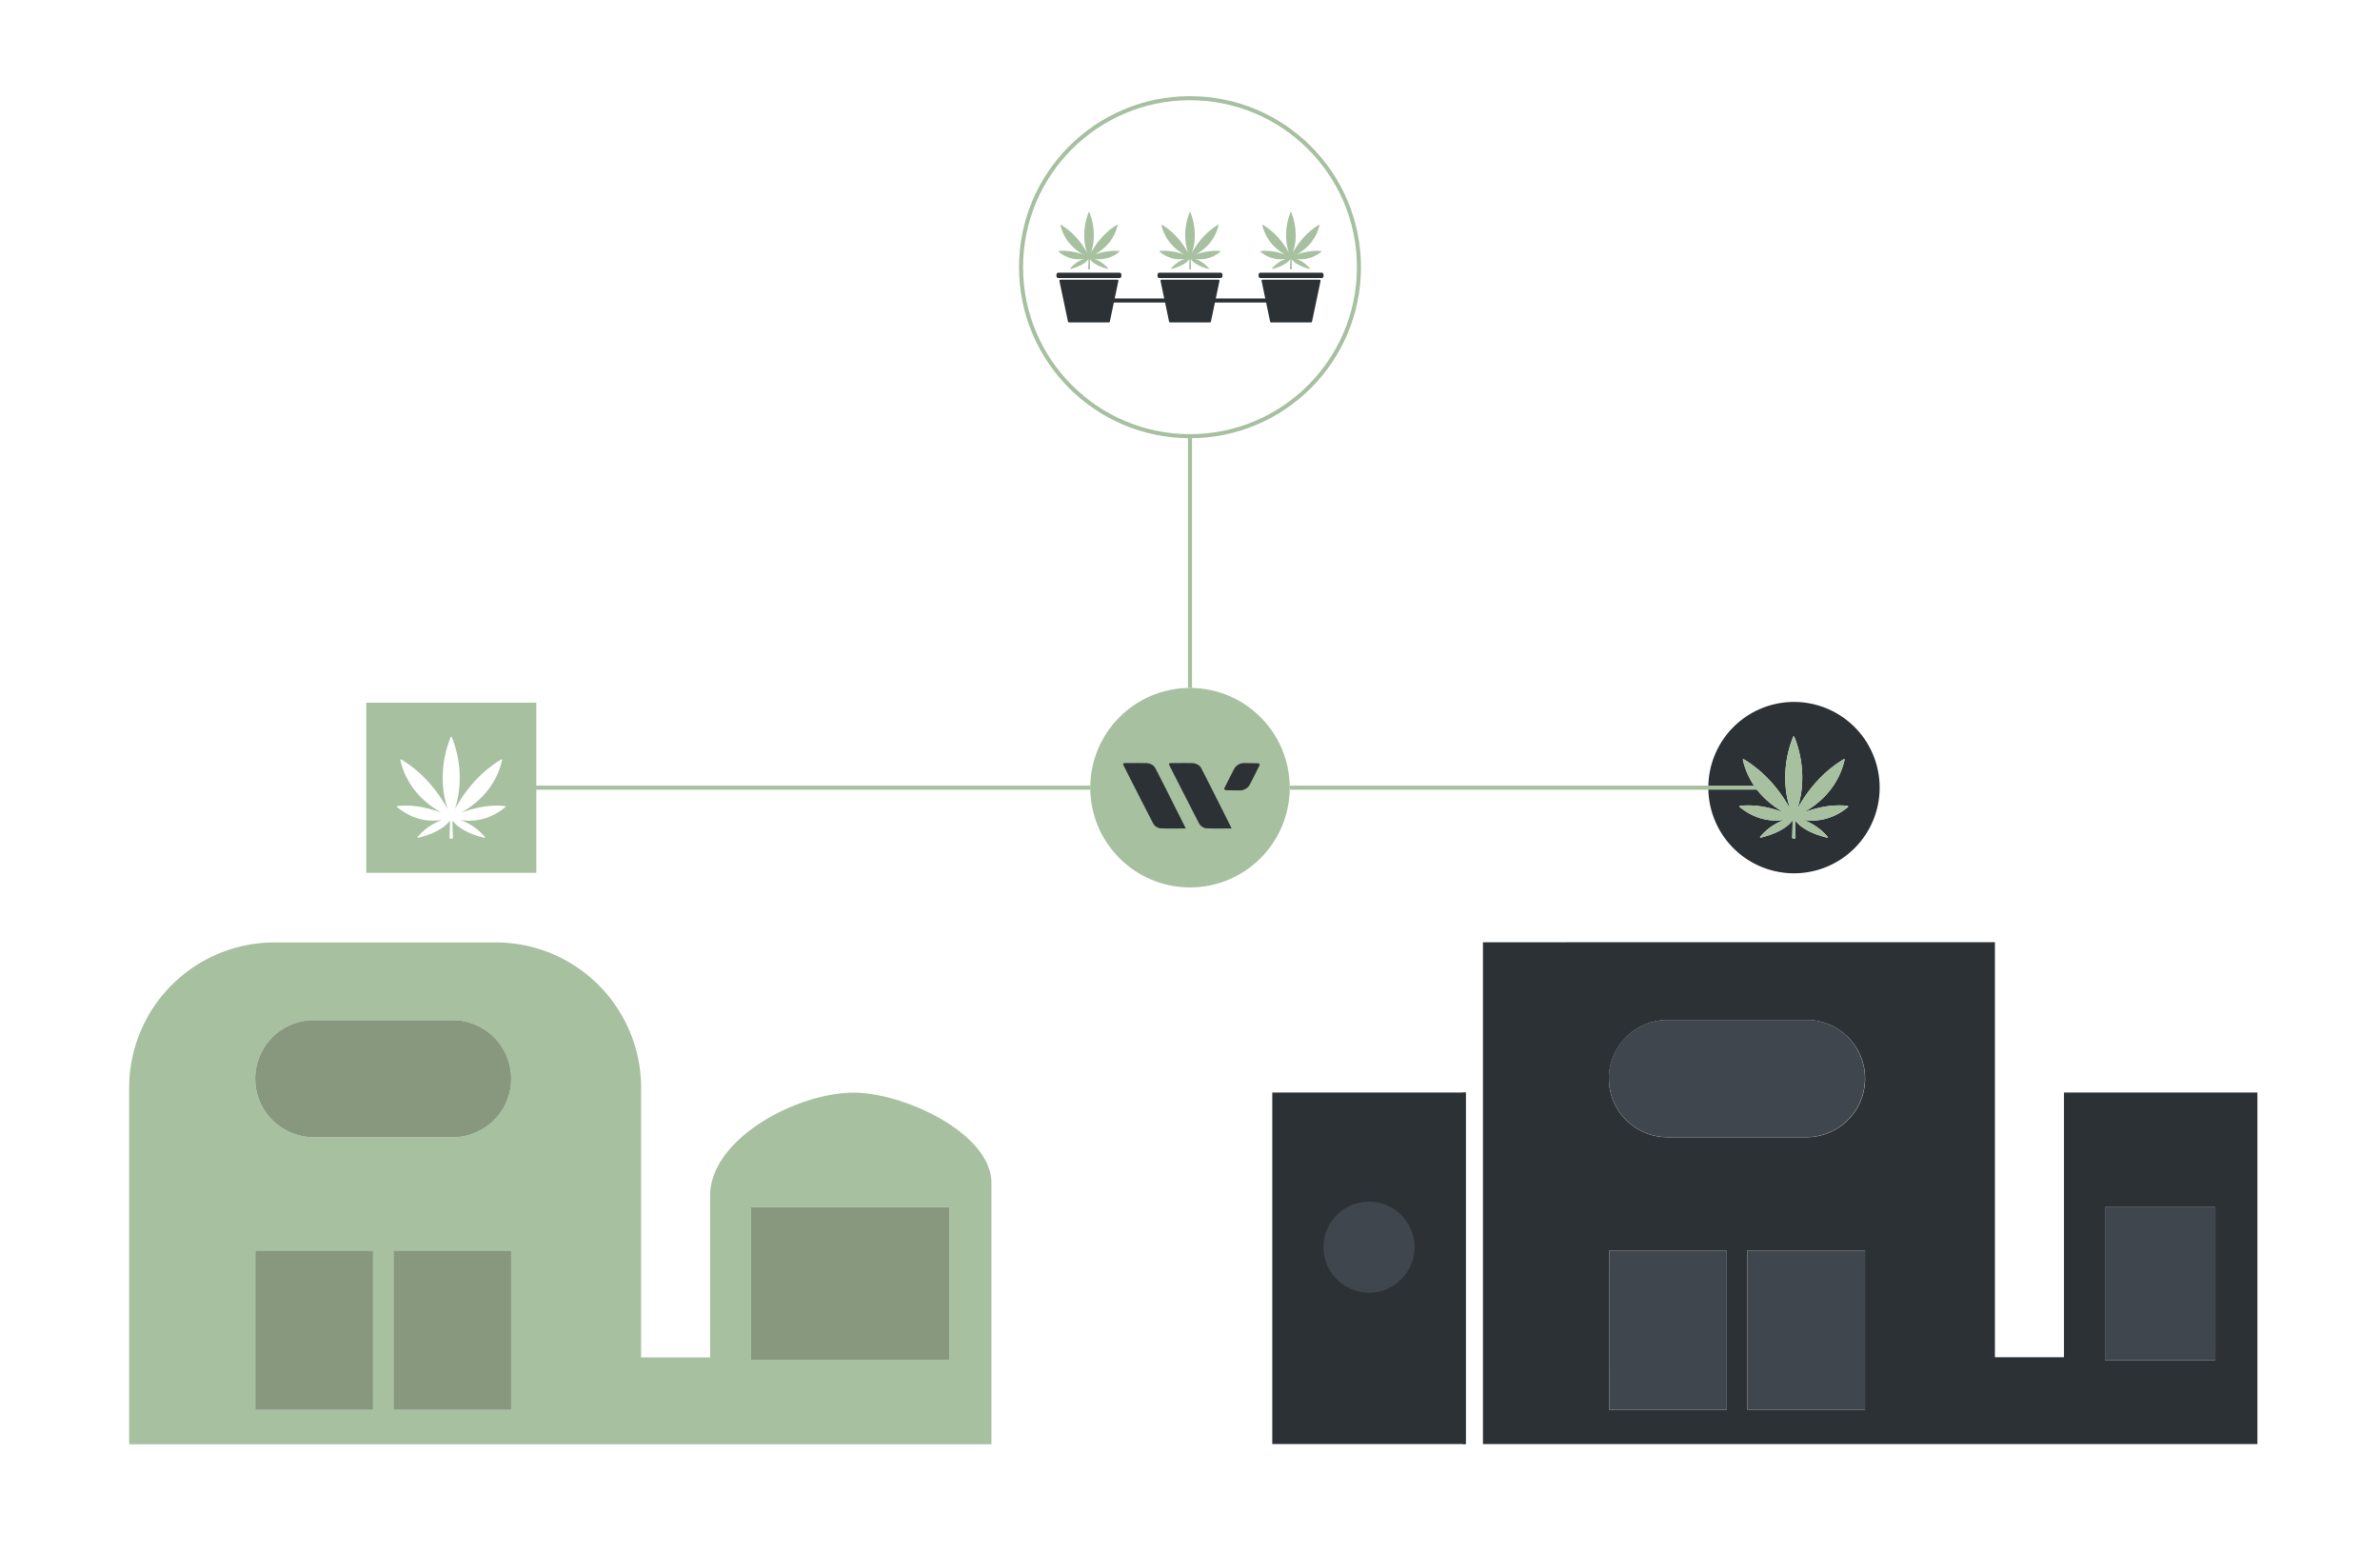 <svg id="Layer_1" data-name="Layer 1" xmlns="http://www.w3.org/2000/svg" viewBox="0 0 1818 1186"><title>about-us-graphic-4</title><circle cx="909" cy="601.57" r="76.17" fill="#a6c0a0"/><path d="M905.7,632.71c-6.36,0-12.41.18-18.37-.08A7.26,7.26,0,0,1,881,629.1c-2.68-5-22.25-43.43-23-45-.16-.3-.12-1.32,1.18-1.32,5.22,0,10.45-.05,15.66,0,3.63,0,6.32,1.35,7.71,3.93,1.94,3.6,23,45.37,23.19,46Z" fill="#2c3136"/><path d="M940.75,632.71c-6.36,0-12.41.18-18.37-.08a7.26,7.26,0,0,1-6.32-3.53c-2.68-5-22.25-43.43-23-45-.16-.3-.12-1.32,1.18-1.32,5.22,0,10.45-.05,15.65,0,3.63,0,6.32,1.35,7.71,3.93,1.94,3.6,23,45.37,23.19,46Z" fill="#2c3136"/><path d="M961.06,583h0c-.75-.13-5.73-.2-10.68-.21a8.56,8.56,0,0,0-7.94,5c-2.43,4.61-4.73,9.3-7.1,13.95a1.13,1.13,0,0,0,1,1.69c.75.13,5.73.2,10.68.21a8.56,8.56,0,0,0,7.94-5c2.43-4.62,4.73-9.3,7.1-14a1.13,1.13,0,0,0-1-1.69Z" fill="#2c3136"/><path d="M916.79,198a24,24,0,0,1-3.84-.31,24.67,24.67,0,0,1,10.53,7.27.24.24,0,0,1,0,.29.25.25,0,0,1-.28.11A31.71,31.71,0,0,1,913,201.08a13.59,13.59,0,0,1-3.35-3.14c0,1.15,0,4.09.09,5.64.06,1.78.06,1.78,0,1.87a.93.93,0,0,1-.68.34,1.11,1.11,0,0,1-.66-.31c-.07-.09-.07-.09,0-2,.05-1.51.14-4.38.09-5.52a13.45,13.45,0,0,1-3.35,3.14,31.64,31.64,0,0,1-10.25,4.26.25.25,0,0,1-.28-.11.24.24,0,0,1,0-.29,24.73,24.73,0,0,1,10.54-7.27,23.64,23.64,0,0,1-19.39-5.52.24.24,0,0,1-.08-.26.25.25,0,0,1,.21-.18,29.15,29.15,0,0,1,3.62-.21,45.09,45.09,0,0,1,15.29,3,40.56,40.56,0,0,1-7.87-5.74,33.13,33.13,0,0,1-9.76-16.89.26.26,0,0,1,.1-.26.24.24,0,0,1,.28,0c11.61,7,17.55,17.07,20,21.42a40.59,40.59,0,0,1-2-9.25,47.08,47.08,0,0,1,3.23-21.8.26.26,0,0,1,.24-.16.25.25,0,0,1,.23.16,47,47,0,0,1,3.23,21.79,40.88,40.88,0,0,1-2,9.25c2.44-4.34,8.38-14.42,20-21.41a.24.24,0,0,1,.28,0,.25.25,0,0,1,.1.26,33.13,33.13,0,0,1-9.76,16.89,40.56,40.56,0,0,1-7.87,5.74,45.1,45.1,0,0,1,15.3-3,29.31,29.31,0,0,1,3.62.21.27.27,0,0,1,.21.18.24.24,0,0,1-.09.26A24.11,24.11,0,0,1,916.79,198Z" fill="#a6c0a0"/><path d="M933.79,209.7v1.2a1.41,1.41,0,0,1-1.41,1.42H885.61a1.41,1.41,0,0,1-1.41-1.42v-1.2a1.4,1.4,0,0,1,1.41-1.41h46.77A1.4,1.4,0,0,1,933.79,209.7Z" fill="#2c3136"/><path d="M931.51,214.59l-6.52,31a.83.83,0,0,1-.81.66H893.82a.83.83,0,0,1-.81-.66l-6.52-31a.83.83,0,0,1,.81-1h43.4A.83.83,0,0,1,931.51,214.59Z" fill="#2c3136"/><path d="M839.72,198a24.2,24.2,0,0,1-3.85-.31,24.73,24.73,0,0,1,10.54,7.27.24.24,0,0,1,0,.29.25.25,0,0,1-.28.11,31.64,31.64,0,0,1-10.25-4.26,13.59,13.59,0,0,1-3.35-3.14c-.05,1.15,0,4.09.09,5.64.06,1.78.06,1.78,0,1.87a1,1,0,0,1-.69.34,1.11,1.11,0,0,1-.66-.31c-.07-.09-.07-.09,0-2,.05-1.51.14-4.38.09-5.52a13.45,13.45,0,0,1-3.35,3.14,31.71,31.71,0,0,1-10.25,4.26.25.25,0,0,1-.28-.11.24.24,0,0,1,0-.29,24.64,24.64,0,0,1,10.54-7.27,23.64,23.64,0,0,1-19.39-5.52.24.24,0,0,1-.09-.26.27.27,0,0,1,.21-.18,29.32,29.32,0,0,1,3.62-.21,45.1,45.1,0,0,1,15.3,3,40.56,40.56,0,0,1-7.87-5.74,33.13,33.13,0,0,1-9.76-16.89.25.25,0,0,1,.1-.26.24.24,0,0,1,.28,0c11.61,7,17.55,17.07,20,21.42a41.06,41.06,0,0,1-2-9.25,47.08,47.08,0,0,1,3.23-21.8.25.25,0,0,1,.23-.16.26.26,0,0,1,.24.16,47.14,47.14,0,0,1,3.23,21.79,40.4,40.4,0,0,1-2,9.25c2.44-4.34,8.38-14.42,20-21.41a.24.24,0,0,1,.28,0,.25.25,0,0,1,.1.26,33.13,33.13,0,0,1-9.76,16.89,40.56,40.56,0,0,1-7.87,5.74,45.09,45.09,0,0,1,15.29-3,29.15,29.15,0,0,1,3.62.21.25.25,0,0,1,.21.18.24.24,0,0,1-.08.26A24.11,24.11,0,0,1,839.72,198Z" fill="#a6c0a0"/><path d="M856.57,209.7v1.2a1.41,1.41,0,0,1-1.41,1.42H808.39A1.41,1.41,0,0,1,807,210.9v-1.2a1.4,1.4,0,0,1,1.41-1.41h46.77A1.4,1.4,0,0,1,856.57,209.7Z" fill="#2c3136"/><path d="M854.29,214.59l-6.52,31a.83.83,0,0,1-.81.66H816.6a.83.83,0,0,1-.81-.66l-6.52-31a.83.83,0,0,1,.81-1h43.4A.83.83,0,0,1,854.29,214.59Z" fill="#2c3136"/><path d="M993.87,198a24,24,0,0,1-3.84-.31,24.73,24.73,0,0,1,10.54,7.27.25.25,0,0,1,0,.29.25.25,0,0,1-.28.11,31.78,31.78,0,0,1-10.25-4.26,13.59,13.59,0,0,1-3.35-3.14c0,1.15.05,4.09.1,5.64.05,1.78.05,1.78,0,1.87a1,1,0,0,1-.69.34,1.11,1.11,0,0,1-.66-.31c-.07-.09-.07-.09,0-2,.05-1.51.15-4.38.09-5.52a13.31,13.31,0,0,1-3.35,3.14,31.64,31.64,0,0,1-10.25,4.26.24.24,0,0,1-.27-.11.25.25,0,0,1,0-.29,24.73,24.73,0,0,1,10.54-7.27,23.64,23.64,0,0,1-19.39-5.52.25.25,0,0,1-.08-.26.26.26,0,0,1,.21-.18,29.23,29.23,0,0,1,3.62-.21,45,45,0,0,1,15.29,3,40.56,40.56,0,0,1-7.87-5.74,33.06,33.06,0,0,1-9.75-16.89.26.26,0,0,1,.09-.26.24.24,0,0,1,.28,0c11.61,7,17.56,17.07,20,21.42a40.59,40.59,0,0,1-2-9.25,47.18,47.18,0,0,1,3.24-21.8.25.25,0,0,1,.47,0,47.15,47.15,0,0,1,3.24,21.79,40.8,40.8,0,0,1-2,9.25c2.44-4.34,8.38-14.42,20-21.41a.24.24,0,0,1,.28,0,.26.26,0,0,1,.09.26,33.06,33.06,0,0,1-9.75,16.89,40.56,40.56,0,0,1-7.87,5.74,45,45,0,0,1,15.29-3,29.32,29.32,0,0,1,3.62.21.26.26,0,0,1,.21.18.25.25,0,0,1-.08.26A24.13,24.13,0,0,1,993.87,198Z" fill="#a6c0a0"/><path d="M1008.73,214.59l-6.52,31a.82.82,0,0,1-.81.66H971a.82.82,0,0,1-.8-.66l-6.52-31a.83.83,0,0,1,.8-1h43.4A.83.83,0,0,1,1008.73,214.59Z" fill="#2c3136"/><path d="M1011,209.7v1.2a1.42,1.42,0,0,1-1.42,1.42H962.83a1.42,1.42,0,0,1-1.42-1.42v-1.2a1.41,1.41,0,0,1,1.42-1.41h46.77A1.41,1.41,0,0,1,1011,209.7Z" fill="#2c3136"/><circle cx="909" cy="204.06" r="129.06" fill="none" stroke="#a6c0a0" stroke-miterlimit="10" stroke-width="3.1"/><line x1="831.78" y1="229.5" x2="974.57" y2="229.5" fill="none" stroke="#2c3136" stroke-miterlimit="10" stroke-width="3.1"/><path d="M279.78,536.67V666.58h129.9V536.67Zm106.29,79.74c-8.39,6.89-17.68,10.37-27.6,10.37a42.57,42.57,0,0,1-6.83-.56,43.86,43.86,0,0,1,18.71,12.92.45.45,0,0,1,0,.53.45.45,0,0,1-.5.19c-7.52-1.88-13.62-4.42-18.2-7.56a24.26,24.26,0,0,1-5.95-5.58c-.09,2,.07,7.27.17,10,.1,3.17.1,3.17,0,3.32a1.65,1.65,0,0,1-1.2.61,2,2,0,0,1-1.18-.56c-.13-.16-.13-.16,0-3.58.1-2.68.26-7.79.17-9.81a24,24,0,0,1-5.95,5.58c-4.56,3.14-10.68,5.68-18.2,7.56a.44.44,0,0,1-.46-.71,44,44,0,0,1,18.73-12.92,42.91,42.91,0,0,1-6.85.56c-9.91,0-19.21-3.48-27.6-10.37a.4.4,0,0,1-.14-.46.43.43,0,0,1,.37-.33,52.19,52.19,0,0,1,6.43-.37c11,0,21.16,3.18,27.15,5.42a72.65,72.65,0,0,1-14-10.21,58.8,58.8,0,0,1-17.34-30A.48.48,0,0,1,306,580a.43.43,0,0,1,.48,0c20.64,12.42,31.18,30.33,35.53,38.05a72.24,72.24,0,0,1-3.51-16.43,83.77,83.77,0,0,1,5.75-38.72.45.45,0,0,1,.43-.29.43.43,0,0,1,.41.29,83.53,83.53,0,0,1,5.75,38.71A72,72,0,0,1,347.39,618c4.34-7.7,14.89-25.61,35.51-38a.43.43,0,0,1,.48,0,.45.45,0,0,1,.19.47,58.8,58.8,0,0,1-17.34,30,72.21,72.21,0,0,1-14,10.21c6-2.24,16.14-5.42,27.17-5.42a52.52,52.52,0,0,1,6.43.37.46.46,0,0,1,.37.33A.41.41,0,0,1,386.07,616.41Z" fill="#a6c0a0"/><path d="M652.15,834.5h0c-43.45,0-109.72,35.22-109.72,78.68v123.51H489.72V830.76a111,111,0,0,0-111.06-111H209.72a111.05,111.05,0,0,0-111.06,111V1103H757.33V903.61C757.33,865.44,690.32,834.5,652.15,834.5ZM285,1076.71H195.05V955.13H285Zm105.49,0h-89.9V955.13h89.9ZM377.36,855.45a45.12,45.12,0,0,1-31.61,13.08H239.7a44.74,44.74,0,0,1-43.44-34,44.13,44.13,0,0,1-1.31-10.68,44.75,44.75,0,0,1,44.75-44.75H345.75a44.74,44.74,0,0,1,31.61,76.38Zm347.89,183.33H573.77V922H725.25Z" fill="#a6c0a0"/><rect x="573.77" y="922.05" width="151.48" height="116.74" fill="#88987f"/><rect x="300.56" y="955.13" width="89.9" height="121.59" fill="#88987f"/><rect x="195.05" y="955.13" width="89.92" height="121.59" fill="#88987f"/><path d="M390.47,823.81A44.52,44.52,0,0,1,366,863.65a44.15,44.15,0,0,1-20.25,4.88H239.7a44.74,44.74,0,0,1-43.44-34,44.13,44.13,0,0,1-1.31-10.68,44.75,44.75,0,0,1,44.75-44.75H345.75a44.72,44.72,0,0,1,44.72,44.75Z" fill="#88987f"/><path d="M1370.36,536.09a65.43,65.43,0,1,0,65.44,65.43A65.42,65.42,0,0,0,1370.36,536.09Zm41.36,80.22c-8.4,6.89-17.7,10.37-27.61,10.37a42.42,42.42,0,0,1-6.83-.56A43.86,43.86,0,0,1,1396,639a.45.45,0,0,1,0,.53.42.42,0,0,1-.48.18c-7.52-1.88-13.64-4.42-18.21-7.55a24.29,24.29,0,0,1-6-5.58c-.09,2,.07,7.27.17,10,.1,3.17.1,3.17,0,3.32a1.66,1.66,0,0,1-1.21.62,1.93,1.93,0,0,1-1.18-.56c-.13-.16-.13-.16,0-3.58.09-2.68.25-7.79.16-9.81a24.09,24.09,0,0,1-6,5.58c-4.56,3.13-10.68,5.67-18.19,7.55a.44.44,0,0,1-.5-.18.45.45,0,0,1,0-.53,44,44,0,0,1,18.73-12.92,42.89,42.89,0,0,1-6.85.56c-9.91,0-19.21-3.48-27.6-10.37a.4.4,0,0,1-.14-.46.44.44,0,0,1,.37-.33,53.59,53.59,0,0,1,6.43-.37c11,0,21.17,3.18,27.16,5.42a72.7,72.7,0,0,1-14-10.21,58.75,58.75,0,0,1-17.34-30,.49.49,0,0,1,.18-.47.44.44,0,0,1,.49,0c20.64,12.42,31.18,30.33,35.53,38a71.54,71.54,0,0,1-3.5-16.43,83.62,83.62,0,0,1,5.73-38.72.47.47,0,0,1,.43-.29.45.45,0,0,1,.42.29,83.46,83.46,0,0,1,5.74,38.71,71.92,71.92,0,0,1-3.49,16.43c4.34-7.71,14.89-25.62,35.51-38a.44.44,0,0,1,.49,0,.47.47,0,0,1,.18.47,58.75,58.75,0,0,1-17.34,30,72.09,72.09,0,0,1-14,10.21c6-2.24,16.15-5.42,27.17-5.42a53.71,53.71,0,0,1,6.43.37.46.46,0,0,1,.37.33A.4.4,0,0,1,1411.72,616.31Z" fill="#2c3136"/><path d="M1384.11,626.68a42.42,42.42,0,0,1-6.83-.56A43.86,43.86,0,0,1,1396,639a.45.45,0,0,1,0,.53.42.42,0,0,1-.48.18c-7.52-1.88-13.64-4.42-18.21-7.55a24.29,24.29,0,0,1-6-5.58c-.09,2,.07,7.27.17,10,.1,3.17.1,3.17,0,3.32a1.66,1.66,0,0,1-1.21.62,1.93,1.93,0,0,1-1.18-.56c-.13-.16-.13-.16,0-3.58.09-2.68.25-7.79.16-9.81a24.09,24.09,0,0,1-6,5.58c-4.56,3.13-10.68,5.67-18.19,7.55a.44.44,0,0,1-.5-.18.45.45,0,0,1,0-.53,44,44,0,0,1,18.73-12.92,42.89,42.89,0,0,1-6.85.56c-9.91,0-19.21-3.48-27.6-10.37a.4.4,0,0,1-.14-.46.44.44,0,0,1,.37-.33,53.59,53.59,0,0,1,6.43-.37c11,0,21.17,3.18,27.16,5.42a72.7,72.7,0,0,1-14-10.21,58.75,58.75,0,0,1-17.34-30,.49.49,0,0,1,.18-.47.44.44,0,0,1,.49,0c20.64,12.42,31.18,30.33,35.53,38a71.54,71.54,0,0,1-3.5-16.43,83.62,83.62,0,0,1,5.73-38.72.47.47,0,0,1,.43-.29.45.45,0,0,1,.42.29,83.46,83.46,0,0,1,5.74,38.71,71.92,71.92,0,0,1-3.49,16.43c4.34-7.71,14.89-25.62,35.51-38a.44.44,0,0,1,.49,0,.47.47,0,0,1,.18.47,58.75,58.75,0,0,1-17.34,30,72.09,72.09,0,0,1-14,10.21c6-2.24,16.15-5.42,27.17-5.42a53.71,53.71,0,0,1,6.43.37.46.46,0,0,1,.37.33.4.4,0,0,1-.14.46C1403.32,623.2,1394,626.68,1384.11,626.68Z" fill="#a6c0a0"/><path d="M1117.5,834.39v268.46h2.11V834.39Z" fill="#2c3136"/><path d="M1240.69,793.61q.73-.79,1.5-1.54h0C1241.64,792.57,1241.17,793.08,1240.69,793.61ZM1229.15,955v121.59h0V955Z" fill="#2c3136"/><path d="M1132.77,719.62v383.23h591.58V834.39H1576.59v202.18h-52.74v-317ZM1607.9,921.94h84.32v116.74H1607.9ZM1334.69,955h89.92v121.59h-89.92Zm-105.54,0H1319v121.59h-89.89ZM1229,823.71c0-.69,0-1.37.06-2s.06-1,.1-1.47a38.07,38.07,0,0,1,.71-5.22c.18-.94.4-1.84.63-2.75.26-1.07.59-2.1,1-3.14.25-.72.51-1.44.81-2.13s.46-1.12.72-1.69a28.65,28.65,0,0,1,1.65-3.29c.38-.68.78-1.34,1.2-2a38.8,38.8,0,0,1,3.41-4.75q.68-.84,1.41-1.63c.48-.53,1-1,1.47-1.54h0A44.56,44.56,0,0,1,1273.8,779h106c.71,0,1.4,0,2.06,0l.43,0c1.31.06,2.59.19,3.84.37.29.06.62.09.94.13.66.12,1.31.22,2,.38s1.31.29,2,.46a42.38,42.38,0,0,1,4.22,1.31c1,.37,2,.76,2.92,1.19.69.32,1.4.65,2.06,1l1.41.75c1,.56,1.94,1.12,2.88,1.76.43.26.82.56,1.22.85.88.62,1.73,1.25,2.59,1.94,1.1.91,2.16,1.87,3.17,2.88s2,2.09,2.88,3.17a33.21,33.21,0,0,1,2.59,3.47,20,20,0,0,1,1.18,1.81,16.84,16.84,0,0,1,1.06,1.87,17.17,17.17,0,0,1,1,1.94c.29.56.56,1.15.81,1.73a1.79,1.79,0,0,0,.13.29,17,17,0,0,1,.76,2,29.83,29.83,0,0,1,1.31,4.22,19.18,19.18,0,0,1,.51,2.16,14.15,14.15,0,0,1,.4,2.2,44.3,44.3,0,0,1,0,13.65l-.4,2.19a19.18,19.18,0,0,1-.51,2.16,30.24,30.24,0,0,1-1.31,4.2,15.17,15.17,0,0,1-.76,2c-.06.12-.09.22-.13.29-.25.59-.51,1.18-.81,1.73a17.36,17.36,0,0,1-1,2,18.3,18.3,0,0,1-1.06,1.87c-.35.6-.75,1.22-1.18,1.81a32.2,32.2,0,0,1-2.59,3.47c-.91,1.09-1.87,2.16-2.88,3.17a44.74,44.74,0,0,1-31.67,13.08h-106A44.74,44.74,0,0,1,1229,823.71Z" fill="#2c3136"/><rect x="971.85" y="834.39" width="147.76" height="268.46" fill="#2c3136"/><rect x="1229.18" y="955.02" width="89.86" height="121.59" fill="#40464d"/><rect x="1229.15" y="955.02" width="0.03" height="121.59" fill="#40464d"/><rect x="1334.69" y="955.02" width="89.89" height="121.59" fill="#40464d"/><rect x="1607.9" y="921.94" width="84.32" height="116.74" fill="#40464d"/><path d="M1229,823.71a44.74,44.74,0,0,0,44.76,44.72h106a44.74,44.74,0,0,0,31.67-13.08c1-1,2-2.09,2.88-3.17a39.34,39.34,0,0,0,2.59-3.47c.4-.59.79-1.2,1.18-1.81s.72-1.23,1.06-1.87.69-1.28,1-2,.56-1.15.81-1.73c0-.07.07-.18.13-.29.26-.63.53-1.29.76-2a41,41,0,0,0,1.31-4.2c.19-.72.35-1.44.51-2.16l.4-2.19a46.88,46.88,0,0,0,0-13.65c-.13-.73-.26-1.45-.4-2.2s-.32-1.44-.51-2.16a42.41,42.41,0,0,0-1.31-4.22c-.24-.66-.5-1.32-.76-2a1.79,1.79,0,0,1-.13-.29c-.25-.59-.51-1.18-.81-1.73s-.63-1.31-1-1.94-.69-1.25-1.06-1.87-.78-1.22-1.18-1.81a39.35,39.35,0,0,0-2.59-3.47c-.91-1.09-1.87-2.16-2.88-3.17s-2.07-2-3.17-2.88c-.85-.69-1.7-1.32-2.59-1.94-.4-.29-.79-.59-1.22-.85-.94-.65-1.9-1.2-2.88-1.76l-1.41-.75c-.66-.34-1.37-.66-2.06-1-1-.43-1.94-.82-2.92-1.19a42.38,42.38,0,0,0-4.22-1.31c-.66-.16-1.31-.32-2-.46s-1.31-.26-2-.38c-.32,0-.65-.07-.94-.13-1.25-.18-2.53-.31-3.84-.37l-.43,0c-.66,0-1.35,0-2.06,0h-106a44.56,44.56,0,0,0-31.61,13.11q-.77.75-1.5,1.54t-1.41,1.63a38.8,38.8,0,0,0-3.41,4.75c-.43.66-.82,1.32-1.2,2a28.65,28.65,0,0,0-1.65,3.29c-.26.57-.51,1.13-.72,1.69s-.56,1.41-.81,2.13c-.37,1-.69,2.07-1,3.14-.24.91-.46,1.81-.63,2.75a38.07,38.07,0,0,0-.71,5.22c0,.48-.07,1-.1,1.47S1229,823,1229,823.71Z" fill="#40464d"/><path d="M1455.51,793.61q-.73-.79-1.5-1.54h0C1454.55,792.57,1455,793.08,1455.51,793.61Z" fill="#40464d"/><circle cx="1045.74" cy="952.49" r="34.79" fill="#40464d"/><line x1="909" y1="525.39" x2="909" y2="333.12" fill="none" stroke="#a6c0a0" stroke-miterlimit="10" stroke-width="3.1"/><line x1="985.17" y1="601.57" x2="1343.78" y2="601.57" fill="none" stroke="#a6c0a0" stroke-miterlimit="10" stroke-width="3.1"/><line x1="832.83" y1="601.57" x2="405.19" y2="601.57" fill="none" stroke="#a6c0a0" stroke-miterlimit="10" stroke-width="3.1"/></svg>